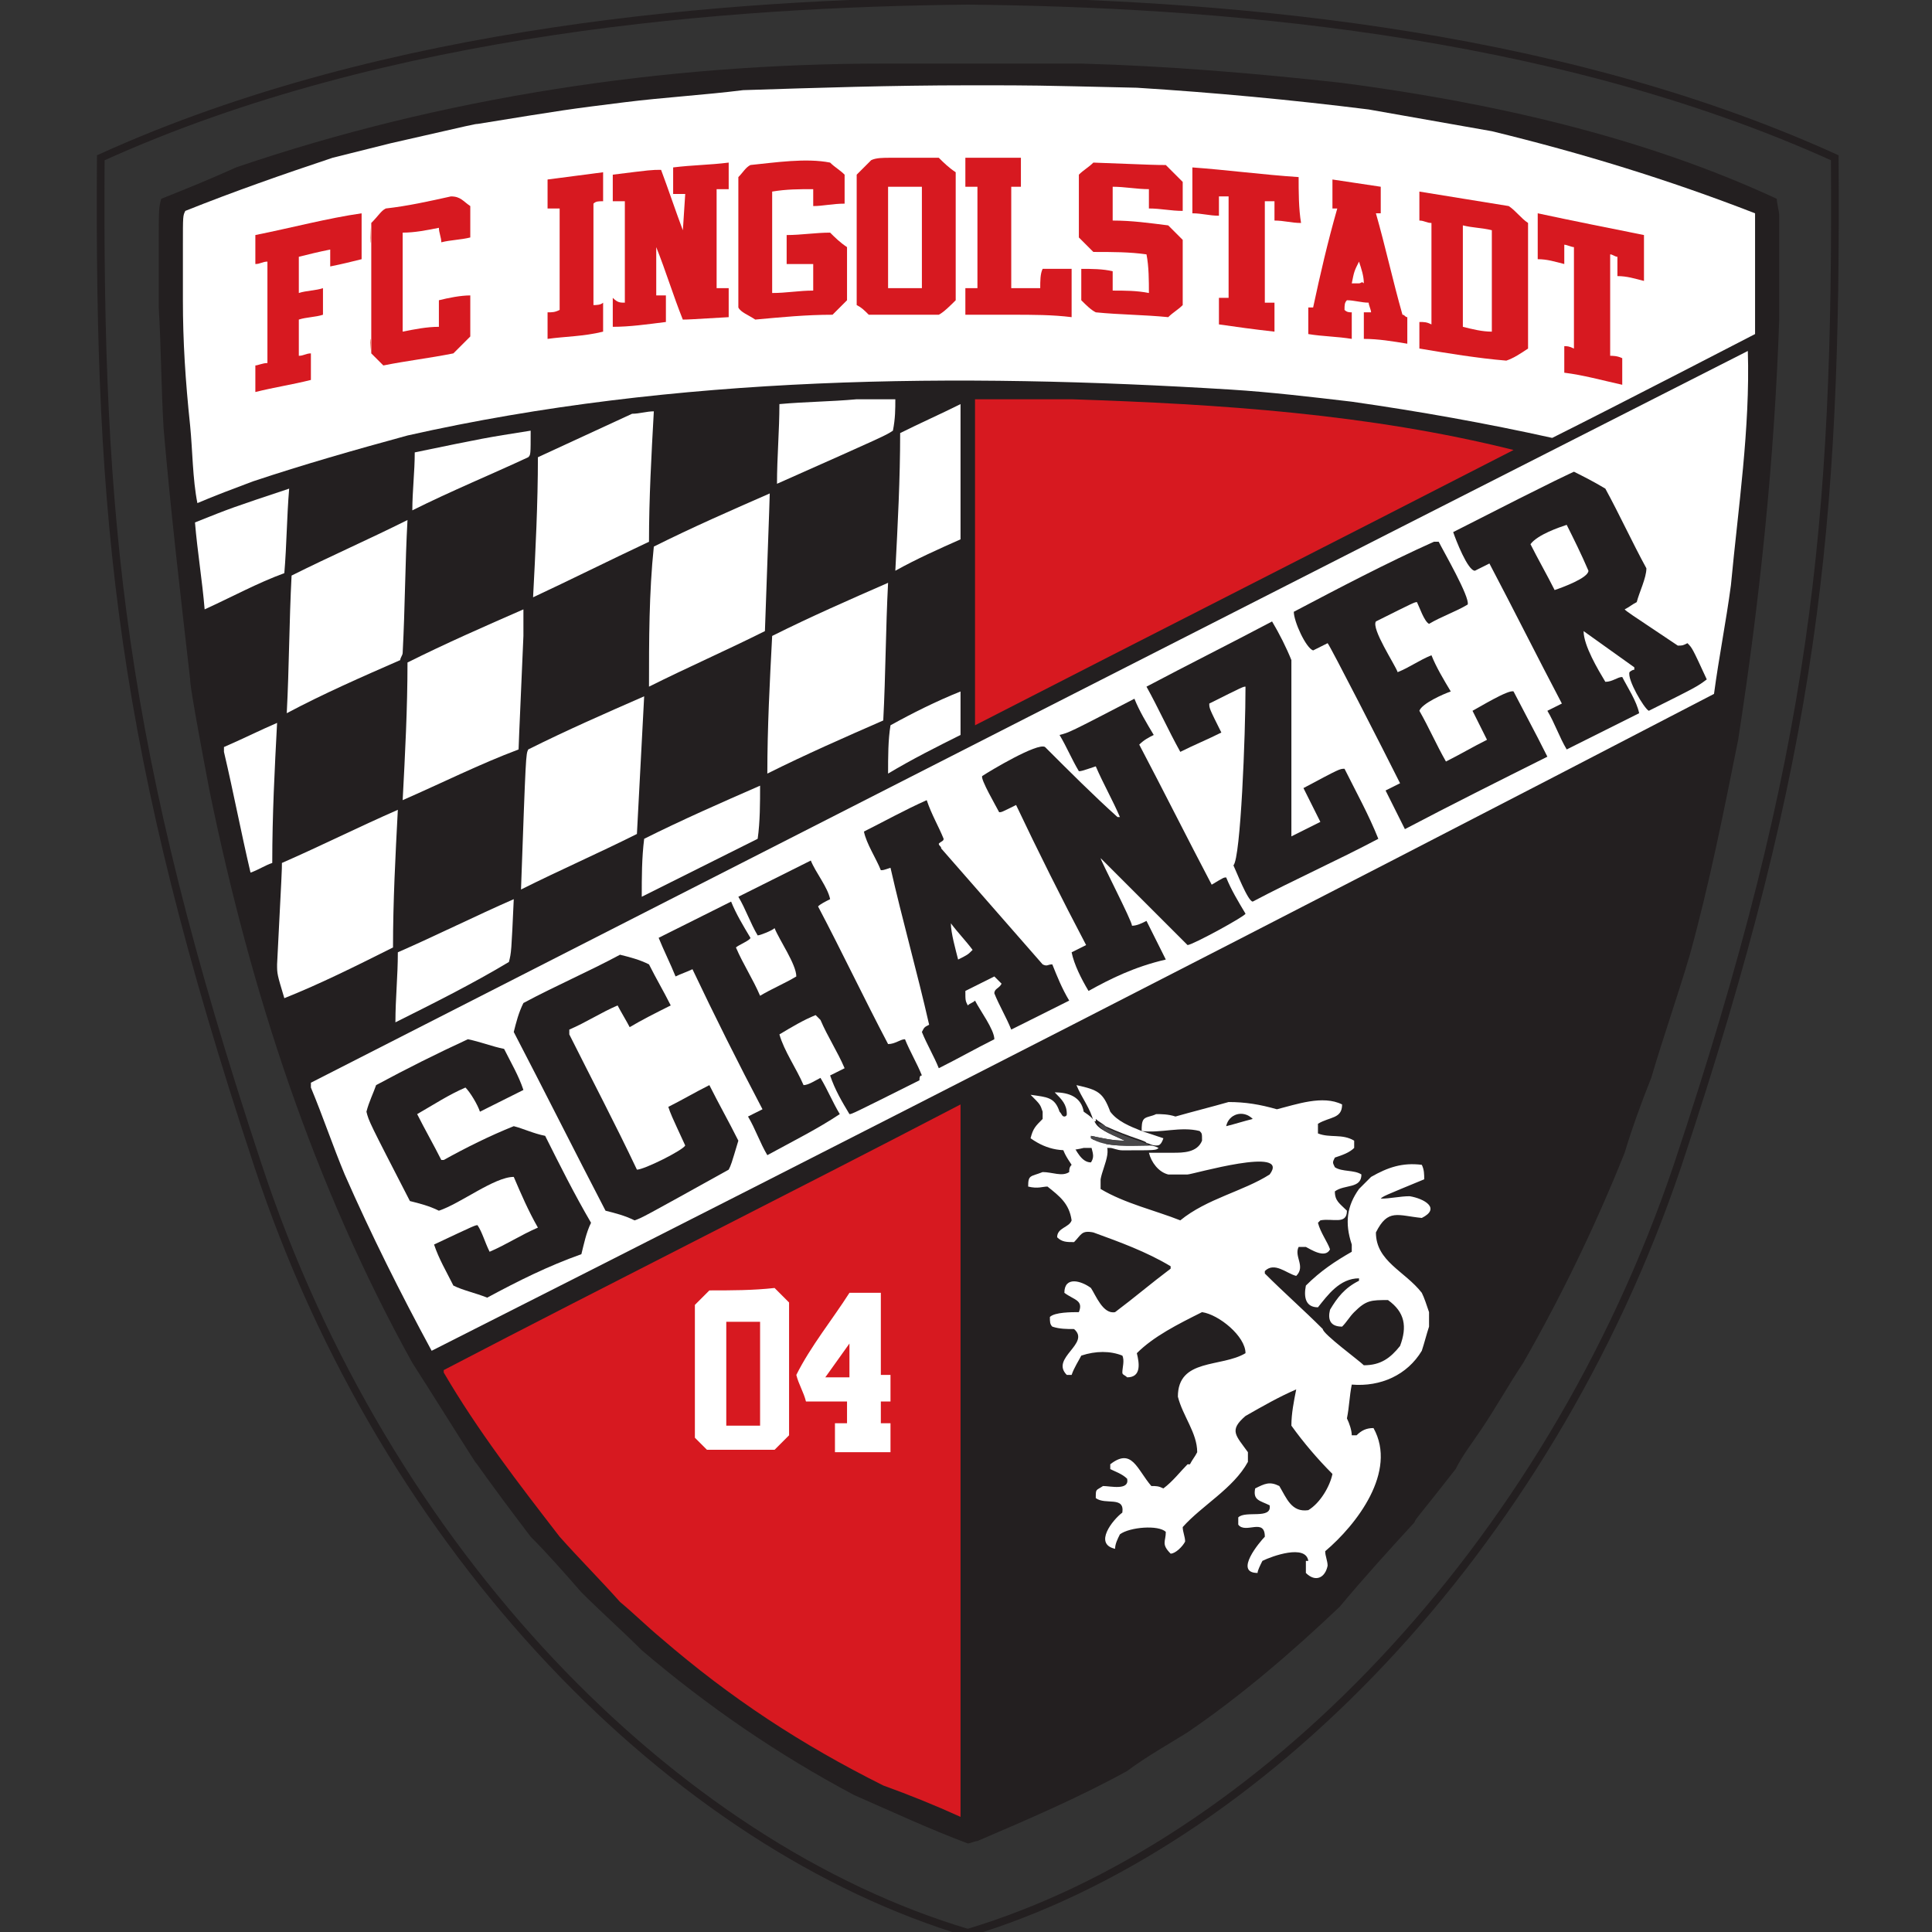 <?xml version="1.0" encoding="utf-8"?>
<!-- Generator: Adobe Illustrator 19.2.1, SVG Export Plug-In . SVG Version: 6.00 Build 0)  -->
<svg version="1.1" id="Capa_1" xmlns="http://www.w3.org/2000/svg" xmlns:xlink="http://www.w3.org/1999/xlink" x="0px" y="0px"
	 viewBox="0 0 100 100" style="enable-background:new 0 0 100 100;" xml:space="preserve">
<rect x="0" y="0" width="100" height="100" fill="#333333" stroke="none"/>
<style type="text/css">
	.st0{fill:url(#path34_4_);}
	.st1{fill:url(#path890_1_);}
	.st2{fill:#FFE500;stroke:#000000;stroke-width:2.098;stroke-miterlimit:3.863;}
	.st3{fill:#DA020E;}
	.st4{fill:#FFE500;}
	.st5{clip-path:url(#SVGID_2_);}
	.st6{fill:none;stroke:#B54005;stroke-width:10;stroke-miterlimit:3.863;}
	.st7{fill:url(#path7506_1_);}
	.st8{fill:url(#path8794_1_);}
	.st9{fill:url(#path15846_1_);}
	.st10{fill:url(#path16274_1_);}
	.st11{fill:url(#path39821_1_);}
	.st12{fill:url(#path39847_1_);}
	.st13{fill:url(#path39878_1_);}
	.st14{fill:url(#path39888_1_);}
	.st15{fill:url(#path41035_1_);}
	.st16{fill:url(#path9646-8_1_);}
	.st17{fill:url(#path41092_1_);}
	.st18{fill:url(#path41094_1_);}
	.st19{fill:none;stroke:#000000;stroke-width:2.098;stroke-miterlimit:3.863;}
	.st20{fill:url(#path41152_1_);}
	.st21{fill:url(#path39854_1_);}
	.st22{fill:url(#path39874_1_);}
	.st23{fill:#9C824A;stroke:#9C824A;stroke-width:0.793;stroke-miterlimit:282;}
	.st24{fill:#023474;stroke:#023474;stroke-width:0.793;stroke-miterlimit:282;}
	.st25{fill:#FFFFFF;stroke:#FFFFFF;stroke-width:0.793;stroke-miterlimit:282;}
	.st26{fill:#EF0107;stroke:#EF0107;stroke-width:0.793;stroke-miterlimit:282;}
	.st27{fill:#DB0007;stroke:#DB0007;stroke-width:0.793;stroke-miterlimit:282;}
	.st28{fill:#FFFFFF;}
	.st29{fill:#9C824A;}
	.st30{fill:#EF0107;stroke:#EF0107;stroke-width:0.311;stroke-miterlimit:282;}
	.st31{fill:#DB0007;stroke:#DB0007;stroke-width:0.311;stroke-miterlimit:282;}
	.st32{fill:#DB0007;}
	.st33{fill:#FFFFFF;stroke:#FFFFFF;stroke-width:0.311;stroke-miterlimit:282;}
	.st34{fill:#FFFFFF;stroke:#FFFFFF;stroke-width:0.554;stroke-miterlimit:3.864;}
	.st35{fill:#231F20;}
	.st36{fill:#00B6F1;stroke:#00B6F1;stroke-width:1.700000e-02;stroke-miterlimit:3.864;}
	.st37{fill:#EF3E2E;}
	.st38{fill:#BBBDBF;}
	.st39{fill:#F0B83D;}
	.st40{fill:#00B6F1;stroke:#FFFFFF;stroke-width:1.700000e-02;stroke-miterlimit:3.864;}
	.st41{fill:#001C58;}
	.st42{fill:#94BEE5;}
	.st43{fill:none;stroke:#7A003C;stroke-width:2.244;stroke-miterlimit:6;}
	.st44{fill:#7A003C;}
	.st45{fill:#FFE600;}
	.st46{fill:#DBA111;}
	.st47{fill:#034694;}
	.st48{fill:#D1D3D4;}
	.st49{fill:#ED1C24;}
	.st50{fill:#6A7AB5;}
	.st51{fill:none;}
	.st52{fill:#274488;}
	.st53{fill:#004798;stroke:#004798;stroke-width:9.375000e-02;}
	.st54{fill:#FFFFFF;stroke:#FFFFFF;stroke-width:9.375000e-02;}
	.st55{fill:#FABC00;stroke:#FABC00;stroke-width:9.375000e-02;}
	.st56{fill:none;stroke:#FFFFFF;stroke-width:7.865;stroke-miterlimit:3.864;}
	.st57{fill:none;stroke:#FFFFFF;stroke-width:7.865;stroke-miterlimit:12;}
	.st58{fill:none;stroke:#FFFFFF;stroke-width:7.865;stroke-miterlimit:22;}
	.st59{fill:none;stroke:#FFFFFF;stroke-width:7.865;stroke-miterlimit:6;}
	.st60{fill:#00A398;}
	.st61{fill:#D00027;}
	.st62{fill:none;stroke:#FFFFFF;stroke-width:17.391;stroke-miterlimit:3.864;}
	.st63{fill:none;stroke:#FFFFFF;stroke-width:13.111;stroke-miterlimit:3.864;}
	.st64{fill:#FEF667;}
	.st65{fill:#D00027;stroke:#D00027;}
	.st66{fill:#5299C6;}
	.st67{fill:#60223B;}
	.st68{fill:#F7C240;}
	.st69{fill:#292D6B;}
	.st70{fill:#1B458F;}
	.st71{fill:#C4122E;}
	.st72{fill:#27409B;}
	.st73{clip-path:url(#SVGID_4_);}
	.st74{fill:#F4F4F4;}
	.st75{fill:#D3D2D2;}
	.st76{fill:#A7A5A6;}
	.st77{fill:#091453;}
	.st78{fill:none;stroke:#FFFFFF;stroke-width:6.63;}
	.st79{clip-path:url(#SVGID_6_);}
	.st80{fill:#724314;}
	.st81{fill:#240B08;}
	.st82{fill:#018B4B;}
	.st83{fill:#A6181D;}
	.st84{fill:#592D09;}
	.st85{fill:#FFCE65;}
	.st86{fill:#5CBFEB;}
	.st87{fill:none;stroke:#000000;stroke-width:10;}
	.st88{fill:none;stroke:#000000;}
	.st89{fill:#B2B2B2;}
	.st90{fill:none;stroke:#000000;stroke-width:0.3;}
	.st91{fill:#00A650;stroke:#000000;stroke-width:2;}
	.st92{fill:#241F20;stroke:#241F20;stroke-width:9.375000e-02;}
	.st93{fill:#FFF200;stroke:#FFF200;stroke-width:9.375000e-02;}
	.st94{fill:#A68A26;}
	.st95{fill:none;stroke:#A68A26;stroke-width:4.792100e-02;stroke-miterlimit:3.864;}
	.st96{fill:#211E1E;}
	.st97{fill:none;stroke:#211E1E;stroke-width:4.792100e-02;stroke-miterlimit:3.864;}
	.st98{fill:#EB172B;}
	.st99{fill:none;stroke:#EB172B;stroke-width:4.792100e-02;stroke-miterlimit:3.864;}
	.st100{fill:#A68A26;stroke:#A68A26;stroke-width:4.792100e-02;stroke-miterlimit:3.864;}
	.st101{fill:#D1BF7F;}
	.st102{fill:none;stroke:#D1BF7F;stroke-width:4.792100e-02;stroke-miterlimit:3.864;}
	.st103{fill:none;stroke:#FFFFFF;stroke-width:4.792100e-02;stroke-miterlimit:3.864;}
	.st104{fill:#EB172B;stroke:#EB172B;stroke-width:4.792100e-02;stroke-miterlimit:3.864;}
	.st105{fill:#ED2127;}
	.st106{fill:#FBEE23;}
	.st107{stroke:#000000;}
	.st108{fill:#CF1F44;}
	.st109{fill:#1B449C;}
	.st110{fill:#E03A3E;}
	.st111{fill:#E03A3E;stroke:#E03A3E;stroke-width:0.656;}
	.st112{fill:none;stroke:#1B449C;stroke-width:0.749;}
	.st113{fill:none;stroke:#1B449C;stroke-width:0.757;}
	.st114{fill:#1B449C;stroke:#1B449C;stroke-width:0.627;}
	.st115{fill:#1B449C;stroke:#1B449C;stroke-width:0.675;}
	.st116{fill:#2E6ABD;stroke:#2E6ABD;stroke-width:0.617;}
	.st117{fill:#FFFFFF;stroke:#FFFFFF;stroke-width:0.618;}
	.st118{fill:#ED1248;}
	.st119{fill:#2E6ABD;}
	.st120{fill:#FDE100;}
	.st121{fill:#CC0000;}
	.st122{fill:#211E1F;}
	.st123{fill:#ED1A3B;}
	.st124{fill:#00AEEF;}
	.st125{fill:#FFC40D;}
	.st126{fill:#22B24C;}
	.st127{fill:#FFC20E;}
	.st128{fill:#0A3F86;}
	.st129{fill:#005CA9;}
	.st130{fill:#FFE000;}
	.st131{fill:#E2001A;}
	.st132{opacity:0;}
	.st133{opacity:0;fill:#FFFFFF;}
	.st134{fill:#FFFFFF;stroke:#000000;}
	.st135{fill:#0060A9;}
	.st136{fill:#E32219;}
	.st137{fill:#FFED00;}
	.st138{fill:#1D9053;}
	.st139{fill:#52A600;}
	.st140{fill:#EE2523;}
	.st141{fill:#F7D117;}
	.st142{fill:#171796;}
	.st143{fill:#009959;}
	.st144{fill:#D42E12;}
	.st145{fill:#703824;}
	.st146{fill:#E5254E;}
	.st147{fill:#8AC3EE;}
	.st148{fill:#B19221;}
	.st149{fill:#F5C03E;}
	.st150{fill:#FF1119;}
	.st151{fill:#1E6BC0;}
	.st152{fill:#B4742A;}
	.st153{fill:#371B02;}
	.st154{fill:url(#SVGID_7_);}
	.st155{fill:url(#SVGID_8_);}
	.st156{fill:url(#SVGID_9_);}
	.st157{fill:url(#SVGID_10_);}
	.st158{fill:url(#SVGID_11_);}
	.st159{fill:url(#SVGID_12_);}
	.st160{fill:url(#SVGID_13_);}
	.st161{fill:url(#SVGID_14_);}
	.st162{fill:url(#SVGID_15_);}
	.st163{fill:url(#SVGID_16_);}
	.st164{fill:#EB2626;}
	.st165{fill:#E9C32C;}
	.st166{fill:#D9D9D9;}
	.st167{fill:#009C5E;}
	.st168{fill:#1C75BC;}
	.st169{fill:#611D5C;}
	.st170{fill:#E2B900;}
	.st171{fill:#004B95;}
	.st172{fill:#A4234B;}
	.st173{fill:#DB2F36;}
	.st174{fill:#FFDF00;}
	.st175{fill:#A38D44;}
	.st176{fill:#57175E;}
	.st177{fill:#AFDCFD;}
	.st178{fill:#0090C6;}
	.st179{fill:#DB5232;}
	.st180{fill:#23C1E0;}
	.st181{fill:#F1A92A;}
	.st182{fill:#167FB6;}
	.st183{fill:#FED75D;}
	.st184{fill:#378CBF;}
	.st185{fill:#3E9692;}
	.st186{fill:#E67F29;}
	.st187{fill:#D8B43C;}
	.st188{fill:#EF3B33;}
	.st189{fill:#24923D;}
	.st190{opacity:6.000001e-02;fill:#101010;enable-background:new    ;}
	.st191{fill:#00529F;}
	.st192{fill:#EE324E;}
	.st193{fill:#FEBE10;}
	.st194{fill:#143C8B;}
	.st195{fill:#FFE24A;}
	.st196{fill:#EC1D24;}
	.st197{fill:#E6A514;}
	.st198{fill:#FFDF1C;}
	.st199{fill:#EE3524;}
	.st200{fill:#B23428;}
	.st201{fill:#D18816;}
	.st202{fill:#0097D7;}
	.st203{fill:#ED1C23;}
	.st204{fill:#E30613;}
	.st205{fill:#FFE400;}
	.st206{fill:#C51A1B;}
	.st207{clip-path:url(#SVGID_19_);}
	.st208{clip-path:url(#SVGID_20_);fill:none;stroke:#000000;stroke-width:0.813;stroke-miterlimit:3.864;}
	.st209{fill:#0093D5;}
	.st210{fill:#004B9D;}
	.st211{fill:#FCC24F;}
	.st212{fill:#009545;}
	.st213{fill:#0072BB;}
	.st214{fill:#C4974E;}
	.st215{fill:url(#path1292_1_);}
	.st216{fill:#004996;}
	.st217{fill:#FFE667;}
	.st218{fill:none;stroke:#005187;stroke-width:0.153;stroke-miterlimit:3.864;}
	.st219{fill:#005187;}
	.st220{clip-path:url(#SVGID_22_);}
	.st221{clip-path:url(#SVGID_24_);fill:none;stroke:#000000;stroke-width:0.296;stroke-miterlimit:3.864;}
	.st222{clip-path:url(#SVGID_26_);fill:#FFE667;}
	.st223{clip-path:url(#SVGID_28_);fill:none;stroke:#000000;stroke-width:8.300000e-02;stroke-miterlimit:3.864;}
	.st224{fill:none;stroke:#000000;stroke-width:0.153;stroke-miterlimit:3.864;}
	.st225{clip-path:url(#SVGID_30_);fill:#E70005;}
	.st226{clip-path:url(#SVGID_32_);fill:none;stroke:#E70005;stroke-width:0.296;stroke-miterlimit:3.864;}
	.st227{clip-path:url(#SVGID_34_);fill:#E70005;}
	.st228{clip-path:url(#SVGID_36_);fill:none;stroke:#E70005;stroke-width:0.296;stroke-miterlimit:3.864;}
	.st229{clip-path:url(#SVGID_38_);fill:#E70005;}
	.st230{clip-path:url(#SVGID_40_);fill:none;stroke:#E70005;stroke-width:0.296;stroke-miterlimit:3.864;}
	.st231{clip-path:url(#SVGID_42_);fill:#E70005;}
	.st232{clip-path:url(#SVGID_44_);fill:none;stroke:#E70005;stroke-width:0.296;stroke-miterlimit:3.864;}
	.st233{fill:#E70005;}
	.st234{fill:none;stroke:#000000;stroke-width:0.141;stroke-miterlimit:3.864;}
	.st235{fill:#00276D;}
	.st236{fill:#C49308;}
	.st237{fill:#179D33;}
	.st238{fill:#999999;}
	.st239{fill:#FF0000;}
	.st240{fill:#E31837;}
	.st241{fill:#06357A;}
	.st242{fill:#B4053F;}
	.st243{fill:#DCA43E;}
	.st244{fill:#005CA5;}
	.st245{fill:#FAC400;}
	.st246{fill:#004083;}
	.st247{fill:#A95932;}
	.st248{fill:none;stroke:#000000;stroke-width:1.222;}
	.st249{fill:#E62627;}
	.st250{fill:#00458C;}
	.st251{fill:#E11B22;}
	.st252{fill:#00AB4E;}
	.st253{fill:#F47920;}
	.st254{fill:#C7C8CA;}
	.st255{fill:#E11515;}
	.st256{fill:#A4965F;}
	.st257{fill:#E51636;}
	.st258{fill:#EACC00;}
	.st259{fill:#4F846B;}
	.st260{fill:#E22227;}
	.st261{fill:#FAE700;}
	.st262{fill:url(#SVGID_45_);}
	.st263{fill:#666666;}
	.st264{fill:#FFF200;}
	.st265{fill:#00275D;}
	.st266{fill:#EF3E33;}
	.st267{fill:none;stroke:#00275D;stroke-width:2.632;}
	.st268{fill:#3F7652;}
	.st269{fill:#F1D261;}
	.st270{fill:#004D8F;}
	.st271{fill:#E7B137;stroke:#E7B137;stroke-miterlimit:10;}
	.st272{fill:#E7B137;}
	.st273{fill:#162577;}
	.st274{fill:#12692C;}
	.st275{fill:#D8141D;}
	.st276{fill:#AB830D;}
	.st277{fill:#0086CB;}
	.st278{fill:#001F42;}
	.st279{fill:#9A8F4A;}
	.st280{fill:#00559D;}
	.st281{fill:#FDDE00;}
	.st282{fill:#00924C;}
	.st283{fill:#233984;}
	.st284{fill:#FFD42E;}
	.st285{fill:#BA3733;}
	.st286{fill:#46714D;}
	.st287{fill:#221F1F;}
	.st288{fill:#00559E;}
	.st289{fill:#005C46;}
	.st290{fill:#FBC860;}
	.st291{fill:#D57C48;}
	.st292{fill:#040403;}
	.st293{fill:#4AB969;}
	.st294{fill:#8ED8F8;}
	.st295{fill:#FEC34E;}
	.st296{fill:#FFC95B;}
	.st297{fill:#00644C;}
	.st298{fill:#70B865;}
	.st299{fill:#CA6F44;}
	.st300{fill:#A8B8BE;}
	.st301{fill:#1C2C80;}
	.st302{fill:#E10321;}
	.st303{fill:none;stroke:#231F20;stroke-width:0.318;stroke-miterlimit:3.864;}
	.st304{fill:#D71920;}
	.st305{fill:#484749;}
	.st306{fill:#D9DBDC;}
	.st307{fill:#DF725A;}
	.st308{fill:#F2CABA;}
	.st309{fill:#E89C84;}
	.st310{fill:#264F99;}
	.st311{clip-path:url(#SVGID_47_);}
	.st312{fill:#161413;}
	.st313{fill:#ED1B26;}
	.st314{fill:#E60D2E;}
	.st315{fill:#FCD600;}
	.st316{fill:#004D91;}
	.st317{fill:#EAB412;}
	.st318{fill:#FDD31D;}
	.st319{fill:#EFB800;}
</style>
<g id="g11" transform="matrix(0,1.25,1.25,0,-466.658,-37.334)">
	<path id="path755_1_" class="st303" d="M109.9,413.4c-3.6-12.1-15.7-24.1-31.8-29.4c-17.2-5.7-26.6-6.6-41.7-6.5
		c-5.4,11.9-6.4,26.1-6.5,35.9c0.1,9.9,1.1,24,6.5,35.9c15.2,0.1,24.6-0.8,41.7-6.5C94.1,437.4,106.3,425.4,109.9,413.4z"/>
	<path id="path759" class="st35" d="M42.6,379.9c-0.2,0-0.4,0-0.5,0c-0.7,0-1.4,0-2,0c-1.6,0-1.6,0-2,0.1c-0.4,1-0.8,2-1.3,3.1
		c-2.9,8.5-4.3,17.7-4.3,26.8c0,0.2,0,0.4,0,0.6c0,0.2,0,0.4,0,0.7c0,0.5,0,1,0,1.5c0,0.2,0,0.5,0,0.7c0,0.2,0,0.5,0,0.7
		c0,0.7,0,1.3,0,2c0,0.2,0,0.4,0,0.6c0,0.3,0,0.5,0,0.8c0,0.2,0,0.4,0,0.6c0.1,3.6,0.4,7.2,0.8,10.8c0.8,6.1,2.2,12.4,4.8,18
		c0.2,0,0.5,0.1,0.7,0.1c0.2,0,0.4,0,0.6,0c0.1,0,0.2,0,0.3,0c0.6,0,1.3,0,2,0c0.2,0,0.3,0,0.5,0c0.1,0,0.2,0,0.3,0
		c0.2,0,0.4,0,0.6,0c5.8-0.2,11.6-0.8,17.4-1.7c3-0.6,6-1.2,8.9-2c1.7-0.5,3.4-1.1,5.1-1.6c1-0.4,2.1-0.8,3.1-1.1
		c3-1.2,5.9-2.6,8.7-4.2c0.9-0.6,1.8-1.1,2.7-1.7c0.6-0.4,1.1-0.8,1.7-1.1c1.8-1.4,2.1-1.7,2.2-1.7c1.2-1.1,2.3-2.1,3.5-3.1
		c1.9-2,3.7-4.1,5.2-6.3c0.5-0.8,1-1.7,1.6-2.5c1.1-2,2-4.1,2.9-6.2c0-0.1,0.1-0.3,0.1-0.4c-0.6-1.6-1.3-3.1-2-4.7
		c-1.7-3.2-3.7-6.1-6-8.8c-0.8-0.8-1.6-1.7-2.4-2.5c-0.8-0.7-1.6-1.4-2.3-2.1c-2.5-1.9-3-2.2-3.1-2.3c-1.4-0.9-2.7-1.7-4.1-2.6
		c-7.4-4.1-15.4-6.7-23.7-8.4c-4.2-0.8-4.5-0.8-4.6-0.8c-3.5-0.4-6.9-0.8-10.4-1.1C45.9,380,44.3,380,42.6,379.9"/>
	<path id="path763" class="st304" d="M75.6,413.1c9.8,0,19.6,0,29.5,0c-0.5-1.1-0.9-2.1-1.3-3.2c-1.7-3.4-3.6-6.3-6.1-9.2
		c-0.5-0.6-1-1.1-1.5-1.7c-0.9-0.8-1.8-1.7-2.7-2.5c-2.2-1.7-4.4-3.4-6.8-4.8c0,0-0.1,0-0.1,0C82.9,398.8,79.3,406,75.6,413.1"/>
	<path id="path767_1_" class="st28" d="M78.5,422.5c0-0.3,0-0.5,0-0.8c-0.1-0.4-0.5-0.7-0.9-0.8c0,0.1,0,0.2,0,0.4
		c0,0.2,0,0.4,0,0.6c0,0.4,0,1-0.5,1.2c-0.3,0-0.3,0-0.4-0.1c-0.2-0.8,0.1-1.6,0-2.4c-0.2,0-0.4,0-0.5,0.1c-0.1,0.1-0.1,0.3-0.2,0.5
		c0,0.2,0,0.5,0.1,0.8c-0.2,0.7-0.4,1.5-0.6,2.2c0,0.7,0.1,1.3,0.3,2c-0.2,0.8-0.6,1.9-0.2,2.7c0.6,0,0.5-0.5,0.8-1
		c0.1,0,0.2,0,0.4,0c0.2,0.5,0,1,0.3,1.5c0.1,0,0.2,0,0.3,0c0.2-0.2,0.3-0.5,0.4-0.8c0.2-0.1,0.2-0.1,0.4,0c0.2,0.3,0.1,0.8,0.3,1.1
		c0.6,0,0.4-0.7,0.7-1.1c0.4,0,0.5,0.2,0.8,0.5c0.6,0,0.3-0.6,0.4-1.1c0,0,0.1-0.1,0.1-0.1c0.4,0.1,0.8,0.4,1.1,0.5
		c0.4-0.2,0-0.8-0.1-1c0-0.1,0-0.2,0-0.3c0.4-0.2,0.8,0.3,1.2-0.1c-0.1-0.4-0.6-0.9-0.2-1.3c0,0,0.1,0,0.1,0
		c0.8,0.8,1.5,1.6,2.3,2.4c0.2,0,1.3,1.5,1.5,1.7c0,0.7-0.3,1.1-0.8,1.5c-0.8,0.3-1.4,0.2-1.9-0.5c0-0.7,0-0.9,0.5-1.4
		c0.2-0.2,0.4-0.3,0.6-0.5c0-0.5-0.3-0.6-0.7-0.5c-0.5,0.3-0.9,0.6-1.2,1.2c0,0-0.1,0-0.1,0c0-0.8,0.7-1.3,1.2-1.7
		c0-0.5-0.4-0.6-0.9-0.5c-0.6,0.6-1,1.2-1.4,1.9c-0.1,0-0.2,0-0.3,0c-0.9-0.3-1.6-0.2-2.3,0.3c-0.2,0.2-0.3,0.3-0.5,0.5
		c-0.4,0.7-0.6,1.3-0.5,2.1c0.2,0.1,0.4,0.1,0.6,0.1c0.7-1.7,0.7-1.7,0.8-1.8c0,0.4-0.1,0.8-0.1,1.2c0.1,0.6,0.5,1.3,0.9,0.5
		c-0.1-1-0.4-1.4,0.6-1.9c1.2,0,1.6,1.2,2.5,1.9c0.2,0.1,0.5,0.2,0.8,0.3c0.2,0,0.4,0,0.6,0c0.3-0.1,0.7-0.2,1-0.3
		c1-0.6,1.5-1.7,1.4-2.9c0.5-0.1,0.9-0.1,1.4-0.2c0.2,0.1,0.5,0.2,0.7,0.2c0,0.1,0,0.1,0,0.2c-0.2,0.2-0.3,0.4-0.3,0.7
		c1.8,1,4-0.7,5.1-2c0.2,0,0.4,0.1,0.6,0.1c0.5-0.1,0.7-0.5,0.3-0.9c-0.2,0-0.3,0-0.5,0c0,0,0,0.1,0,0.1c-0.7-0.1-0.2-1.5,0-1.9
		c0.2-0.1,0.4-0.2,0.5-0.2c0-1-1.3,0.1-1.5,0.3c-0.8,0-0.1-0.8-0.5-1.1c-0.1,0-0.2,0-0.3,0c-0.3,0.3,0.1,1.4-0.5,1.3
		c-0.2-0.4-0.2-0.7-0.7-0.6c-0.2,0.4-0.3,0.6-0.1,1c0.5,0.3,1.1,0.5,1,1.2c-0.3,0.5-1,0.9-1.5,1c-0.6-0.6-1.3-1.2-2-1.7
		c-0.5,0-1,0.1-1.5,0.2c0.3-0.7,0.7-1.4,1.1-2.1c0.6-0.7,0.8-0.4,1.5,0.1c0.1,0,0.3,0,0.4,0c1.1-0.6,1.8-1.9,2.7-2.7
		c0.2,0,0.4,0.1,0.6,0.1c0.2-0.1,0.5-0.4,0.5-0.6c-0.4-0.4-0.5-0.2-0.9-0.2c-0.3-0.3-0.2-1.5,0.1-1.9c0.2-0.1,0.4-0.2,0.6-0.2
		c-0.2-0.9-1.2-0.1-1.5,0.3c-0.7,0.1-0.3-0.7-0.6-1.1c-0.4,0-0.3,0-0.5,0.3c0,0.3,0.2,1.1-0.3,1c-0.2-0.2-0.3-0.5-0.4-0.7
		c-0.1,0-0.1,0-0.2,0c-0.7,0.9,0.2,1.1,0.9,1.7c0,0.2,0,0.3,0.1,0.5c-0.3,0.4-0.7,0.7-1,1c0,0,0,0,0,0.1c-0.2,0.1-0.3,0.2-0.5,0.3
		c-0.8,0-1.5-0.6-2.3-0.8c-1.6,0-1.2,1.8-1.8,2.8c-0.7,0-1.6-1.1-1.7-1.8c0.5-1,1-2,1.7-2.7c0.4,0.1,1,0.2,1-0.4
		c-0.1-0.1-0.1-0.2-0.2-0.2c-0.2,0-0.5,0.1-0.7,0c-0.2-0.5-0.2-1.1,0-1.7c0.2-0.1,0.5-0.3,0.8-0.4c0-0.1,0-0.1,0-0.2
		c-0.7-0.7-1.3,1-1.9,0.3c0-0.3,0-0.6-0.1-0.9c-0.1-0.1-0.2-0.1-0.4-0.1c-0.2,0.2-0.2,0.9-0.2,1.2c-0.5,0.2-0.5-0.2-0.8-0.6
		c-0.7,0-0.5,0.7-0.2,1.1c0.3,0.2,1.1,0.5,1,1c-0.6,0.8-1.2,1.5-1.8,2.3c0,0-0.1,0-0.1,0c-0.6-1-1-2.1-1.4-3.2
		c-0.1-0.5,0.1-0.5,0.4-0.8c0-0.3,0-0.5-0.2-0.7c-0.4,0-0.4,0.5-0.7,0.6c-0.7-0.1-1-0.5-1.4-1c0-0.2,0.1-0.4,0-0.8
		c-0.5,0-0.4,0.1-0.6,0.6c0,0.4,0.2,0.8,0,1.1c-0.1,0-0.2,0-0.3,0.1c-0.3-0.2-0.6-0.4-0.9-0.4c0,0.1,0,0.3,0,0.4
		c0.3,0.2,0.8,0.4,0.8,0.8c-0.3,0.2-0.5,0-0.8,0c-0.1,0.1-0.2,0.2-0.2,0.2c0.2,0.9,1.1,0.3,1.7,0.2c0.1,0,0.2,0,0.4,0
		c0.6,1,0.9,2.3,1.3,3.3c-0.9,1.1-1.2,2.6-1.9,3.7C77.3,426.8,78.5,422.7,78.5,422.5"/>
	<path id="path771_1_" class="st28" d="M83.3,402.7c0.2-0.2,0.4-0.4,0.6-0.6c1.8,0,3.7,0,5.5,0c0.2,0.2,0.3,0.3,0.5,0.5
		c0,0.9,0,1.9,0,2.8c-0.2,0.2-0.4,0.4-0.6,0.6c-1.8,0-3.6,0-5.5,0c-0.2-0.2-0.4-0.4-0.6-0.6C83.3,404.5,83.3,403.6,83.3,402.7z
		 M84.6,403.4c0,0.5,0,0.9,0,1.4c1.4,0,2.8,0,4.3,0c0-0.5,0-0.9,0-1.4C87.4,403.4,86,403.4,84.6,403.4z"/>
	<path id="path779_1_" class="st28" d="M85.8,391.2c-2.4-1.3-4.8-2.5-7.3-3.6c-1.2-0.5-2.4-0.9-3.6-1.4c-0.1,0-0.1,0-0.2,0
		c-10.1,19.8-20.2,39.6-30.3,59.5c3.2,0.1,6.5-0.4,9.7-0.7c1.5-0.2,3-0.5,4.5-0.7C67.8,426.6,76.8,409,85.8,391.2"/>
	<path id="path787_1_" class="st35" d="M83.6,393.5c-0.2-0.5-0.3-1-0.5-1.4c-0.6-0.3-1.1-0.6-1.7-0.8c-0.8,1.7-0.8,1.7-0.8,1.8
		c0.3,0.2,0.7,0.3,1.1,0.5c-0.3,0.7-0.7,1.3-1,2c-0.7-0.4-1.4-0.7-2.1-1c0-0.8,1.1-2.2,1.4-3.1c-0.2-0.4-0.3-0.8-0.4-1.2
		c-3.3-1.7-3.3-1.7-3.7-1.8c-0.4,0.1-0.8,0.3-1.1,0.4c-0.7,1.3-1.3,2.5-1.9,3.8c0.1,0.5,0.3,1,0.4,1.5c0.6,0.3,1.1,0.6,1.7,0.8
		c0.3-0.6,0.6-1.2,0.9-1.8c-0.3-0.1-0.8-0.4-1-0.6c0.3-0.7,0.7-1.3,1.1-2c0.6,0.3,1.3,0.7,1.9,1c0,0,0,0.1,0,0.1
		c-0.5,0.9-1,1.9-1.4,2.9c0.1,0.4,0.3,0.8,0.4,1.3c1.2,0.6,2.4,1.2,3.6,1.9c0.4-0.2,0.9-0.3,1.3-0.4C82.3,396,82.9,394.8,83.6,393.5
		"/>
	<path id="path791" class="st35" d="M80.4,399.6c-0.2-0.4-0.3-0.8-0.4-1.2c-2.5-1.3-4.9-2.5-7.4-3.8c-0.4,0.1-0.8,0.2-1.2,0.4
		c-0.7,1.3-1.3,2.7-2,4c0.1,0.4,0.2,0.8,0.4,1.2c0.6,0.3,1.1,0.6,1.7,0.9c0.3-0.6,0.6-1.2,0.9-1.7c-0.2-0.1-0.7-0.4-0.9-0.5
		c0.3-0.7,0.7-1.3,1-2c0.1,0,0.1,0,0.2,0c1.8,0.9,3.7,1.9,5.6,2.8c0,0.3-0.8,1.9-1,2c-1.3-0.6-1.3-0.6-1.6-0.7
		c-0.3,0.6-0.6,1.1-0.9,1.7c0.8,0.4,1.5,0.8,2.3,1.2c1-0.3,1-0.3,1.2-0.4C80.3,399.9,80.3,399.9,80.4,399.6"/>
	<path id="path795_1_" class="st35" d="M77.7,405.1c-0.5-0.3-1.1-0.5-1.6-0.8c-0.1,0.2-0.2,0.4-0.3,0.6c-1.9-1-3.9-2-5.8-2.9
		c0.1-0.2,0.2-0.5,0.3-0.7c-0.5-0.2-1.1-0.5-1.6-0.7c-0.5,1-1,2-1.5,3c0.5,0.2,1,0.5,1.5,0.8c0.1,0,0.3-0.5,0.4-0.6
		c0.7,0.3,1.3,0.7,2,1c-0.3,0.5-0.5,1-0.8,1.5c-0.5,0-1.5-0.7-2-0.9c0.1-0.1,0.3-0.6,0.3-0.7c-0.5-0.3-1.1-0.5-1.6-0.8
		c-0.5,1-1,2-1.5,3c0.5,0.2,1.1,0.7,1.6,0.8c0.1-0.2,0.2-0.4,0.3-0.5c1.9,1,3.8,1.9,5.7,2.9c0,0.3-0.2,0.5-0.2,0.7
		c0.5,0.2,1,0.5,1.5,0.7c0-0.1,0.1-0.1,0.2-0.1c1.4-2.8,1.4-2.8,1.4-2.9c-0.5-0.3-1-0.6-1.6-0.8c-0.1,0.2-0.2,0.4-0.3,0.6
		c-0.7-0.3-1.3-0.7-2-1c-0.1-0.1-0.1-0.1-0.2-0.2c0.2-0.5,0.5-1,0.8-1.5c0.7,0.2,1.4,0.7,2.1,1c0,0.2-0.2,0.5-0.3,0.7
		c0.5,0.3,1,0.5,1.5,0.8C76.6,407.2,77.1,406.2,77.7,405.1"/>
	<path id="path799_1_" class="st28" d="M76.4,418.7C76.4,418.7,76.4,418.7,76.4,418.7c0.3,0.2,0.5,0.8,0.7,1.2
		c0-0.5-0.1-0.9-0.2-1.4c0,0,0.1,0,0.1,0c0.4,0.6,0.3,1.7,0.3,2.4c0,0.1,0,0.2,0.1,0.4c0.1-0.1,0.1-0.1,0.1-1.5
		c0-0.2-0.1-0.4-0.1-0.5c0-0.4,0-0.8,0-1.1c0.2-0.8,0.1-1.5-0.4-2.2c-0.4,0.1-0.5,0.2-0.8,0.5c-0.1,0-0.2,0-0.3,0
		c-0.3-0.1-0.3-0.1-0.7-0.5c0.1,0.7,0.1,1,0.7,1.2c0.1,0.1,0.2,0.1,0.2,0.2c0,0,0,0.1-0.1,0.1c-0.4,0-0.6-0.2-0.9-0.5
		c0,0.6,0.2,1.1,0.8,1.2C76.1,418.5,76.2,418.6,76.4,418.7"/>
	<path id="path803_1_" class="st28" d="M77.3,421.2c0-0.2-0.1-0.3-0.1-0.4c-0.1,0-0.2-0.6-0.7-1.7c-0.1-0.1-0.2-0.3-0.3-0.4
		c0,0,0,0,0.1,0c0,0,0,0,0-0.1c-0.5-0.1-1-0.5-1.5-0.7c0.2,0.9,0.3,1.1,1.1,1.4c0.4,0.3,0.6,0.8,0.8,1.3c0.1,0.3,0.2,0.6,0.3,0.9
		C77.3,421.4,77.3,421.3,77.3,421.2"/>
	<path id="path807_1_" class="st305" d="M76.4,418.8C76.4,418.8,76.3,418.8,76.4,418.8c0,0.2,0.1,0.3,0.2,0.4
		c0.5,1.1,0.6,1.7,0.7,1.7c0-0.7,0.1-1.8-0.3-2.4c0,0-0.1,0-0.1,0c0.1,0.5,0.2,0.9,0.2,1.4C76.9,419.5,76.7,418.9,76.4,418.8"/>
	<path id="path811_1_" class="st35" d="M76.5,424.1c-0.5,0.1-0.7,0.7-0.3,1.1C76.3,424.8,76.4,424.5,76.5,424.1"/>
	<path id="path815_1_" class="st35" d="M63,411.7c0.4-0.9,0.9-1.8,1.3-2.6c0.5,0.1,1.1,0.5,1.6,0.7c0,0.1,0,0.1-0.1,0.4
		c2.2,0.5,4.3,1.1,6.5,1.6c0.1-0.2,0.1-0.2,0.3-0.3c0.5,0.2,1,0.5,1.5,0.7c-0.4,0.8-0.8,1.5-1.2,2.3c-0.4,0-1.2-0.6-1.6-0.8
		c0.1-0.1,0.1-0.2,0.2-0.3c-0.2-0.1-0.2-0.1-0.6-0.1c-0.2,0.4-0.4,0.8-0.6,1.2c0.1,0.1,0.2,0.2,0.3,0.3c0.2-0.1,0.2-0.3,0.4-0.3
		c0.5,0.2,1,0.5,1.5,0.7c-0.4,0.8-0.8,1.6-1.2,2.4c-0.5-0.3-1-0.5-1.5-0.7c0-0.2,0.1-0.2,0-0.4c-1.6-1.4-3.2-2.8-4.8-4.2
		c-0.1,0-0.1-0.1-0.2-0.1c-0.1,0.1-0.1,0.2-0.2,0.2C64.1,412.2,63.6,411.9,63,411.7z M68.1,412.7c0.4,0.3,0.7,0.6,1.1,0.9
		c0.2-0.2,0.2-0.2,0.4-0.6C69.2,412.9,68.5,412.7,68.1,412.7z"/>
	<path id="path819" class="st28" d="M72.2,389.7c-1,0-1.9,0.1-2.9,0.1c-0.7,1.6-1.5,3.2-2.2,4.8c2.2-0.1,2.2-0.1,2.6-0.2
		C70.6,392.9,71.4,391.3,72.2,389.7"/>
	<path id="path823_1_" class="st28" d="M71.2,385.1c-1-0.3-1-0.3-1.4-0.3c-3.9,0.2-3.9,0.2-4.2,0.2c-0.7,1.6-1.5,3.2-2.2,4.8
		c1.9-0.1,3.8-0.2,5.7-0.2C69.9,388,70.6,386.6,71.2,385.1"/>
	<path id="path827_1_" class="st35" d="M70.9,418.4c-0.5-0.3-1.1-0.6-1.6-0.7c-0.2,0.4-0.2,0.4-0.3,0.6c-1.9-1-3.9-2-5.8-2.9
		c0.3-0.6,0.3-0.6,0.3-0.7c-0.2-0.1-1.4-0.8-1.5-0.7c-0.2,0.3-1.4,2.3-1.2,2.6c1,1,2,2,2.9,3c0,0,0,0,0,0.1c-0.7-0.3-1.4-0.7-2.1-1
		c0.2-0.6,0.2-0.6,0.2-0.7c-0.5-0.3-1-0.5-1.5-0.8c-0.1,0.4-0.1,0.4-1.5,3.1c0.5,0.2,1,0.5,1.5,0.8c0.1-0.2,0.2-0.4,0.4-0.6
		c1.9,1,3.9,2,5.8,3c-0.3,0.5-0.3,0.5-0.3,0.6c0.5,0.2,1,0.5,1.5,0.8c0.1,0,1.3-2.2,1.3-2.4c-1.2-1.2-2.4-2.4-3.6-3.6
		c0.1,0,2.6,1.3,2.8,1.3c0,0.2-0.1,0.4-0.2,0.6c1.4,0.7,1.4,0.7,1.6,0.8C69.9,420.3,70.4,419.3,70.9,418.4"/>
	<path id="path835_1_" class="st35" d="M58.3,424.9c0-0.1,0-0.1,0.7-1.5c0.2,0,0.2,0,1.2,0.5c0.3-0.6,0.5-1.1,0.8-1.7
		c-0.9-0.5-1.8-0.9-2.7-1.4c-0.9,1.7-1.8,3.5-2.7,5.2c0.5,0.3,1.1,0.6,1.6,0.8c0.3,0,7.3,0,7.3,0c-0.2,0.4-0.4,0.8-0.6,1.2
		c-0.2-0.1-0.2-0.1-1.4-0.7c-0.8,1.5-0.8,1.5-0.8,1.7c1,0.5,1.9,1,2.9,1.4c0.9-1.7,1.7-3.5,2.6-5.2c0-0.2-1.3-0.7-1.5-0.8
		C65.4,424.7,60.3,424.9,58.3,424.9"/>
	<path id="path839_1_" class="st28" d="M67,399.9c-0.8,0-1.6,0-2.4,0.1c-0.8,1.6-1.5,3.2-2.2,4.8c0.7,0,1.5,0,2.2-0.1
		C65.4,403.1,66.2,401.5,67,399.9"/>
	<path id="path843" class="st28" d="M66.7,394.9c-5.6,0.2-5.6,0.2-5.8,0.3c-0.8,1.6-1.5,3.2-2.2,4.8c1.9-0.1,3.8-0.2,5.7-0.3
		C65.2,398.1,65.9,396.5,66.7,394.9"/>
	<path id="path847_1_" class="st28" d="M66,383.7c-1.7-0.4-3.3-0.7-5-1.1c-0.1,0-0.1,0-0.2,0c-0.3,0.7-0.7,1.5-1,2.2
		c1.9-0.1,3.8-0.2,5.8-0.2C65.7,384.3,65.9,384,66,383.7"/>
	<path id="path851" class="st306" d="M64.5,427C64.5,427,64.3,427,64.5,427"/>
	<path id="path855_1_" class="st35" d="M64.2,431.5c-1.4-0.7-1.4-0.7-1.6-0.8c-0.1,0.2-0.2,0.4-0.3,0.6c-1.4-0.7-5.7-2.9-5.8-3
		c0.1-0.2,0.2-0.4,0.3-0.6c-0.1-0.3-1.2-0.8-1.6-0.8c-1,1.9-2,3.8-2.9,5.8c0,0,0,0.1,0,0.2c0.4,0.2,2.3,1.3,2.6,1.2
		c0.3-0.5,0.5-1.1,0.8-1.6c-0.1-0.2-0.7-0.4-0.9-0.5c0-0.1,0-0.1,0.8-1.7c0.3-0.2,1.8,0.8,2.1,0.9c-0.2,0.5-0.5,0.9-0.7,1.4
		c0.5,0.2,1,0.5,1.5,0.8c0.1-0.3,0.5-1.2,0.8-1.3c0.7,0.4,1.4,0.7,2.1,1.1c-0.3,0.6-0.6,1.1-0.9,1.7c-0.4-0.2-0.8-0.4-1.2-0.6
		c-0.1,0.2-0.9,1.5-0.8,1.7c2.1,1.1,2.1,1.1,2.7,1.4C62.2,435.4,63.2,433.4,64.2,431.5"/>
	<path id="path859_1_" class="st28" d="M63,390c-1.9,0.1-3.8,0.2-5.7,0.2c-0.8,1.6-1.5,3.2-2.2,4.8c0.4,0,0.7,0,1.1,0
		c4.6-0.2,4.6-0.2,4.7-0.2C61.5,393.2,62.3,391.6,63,390"/>
	<path id="path863" class="st28" d="M61.9,405.1c-1.9,0-3.8,0.1-5.7,0.2c-0.8,1.6-1.5,3.2-2.2,4.8c1.9-0.1,3.8-0.1,5.7-0.2
		C60.4,408.3,61.1,406.7,61.9,405.1"/>
	<path id="path867" class="st28" d="M58.5,413.1c0.6,0,1.2,0,1.8,0c0.5-1,1-2,1.6-3c-0.7,0-1.4,0-2,0.1
		C59.4,411.1,58.9,412.1,58.5,413.1"/>
	<path id="path871_1_" class="st35" d="M49.4,438.5c0.1-0.2,0.1-0.3,2.5-5c0.3,0.1,1.6,0.6,1.6,0.9c-0.1,0.2-0.2,0.4-0.3,0.6
		c1.9,1,3.9,2,5.8,3c0.1-0.2,0.2-0.4,0.3-0.6c0.5,0.3,1.1,0.5,1.6,0.8c-0.5,1-1,2-1.5,3c-0.5-0.1-1.1-0.5-1.5-0.7
		c0-0.2,0.2-0.4,0.2-0.7c-0.5-0.3-1.5-0.9-2.1-0.9c0.5,0.7,1,1.4,1.5,2.1c0,0,0,0,0.1,0c0-0.1,0.1-0.2,0.1-0.2
		c0.3-0.1,1.5,0.6,1.6,0.8c-1,2-1,2-1.3,2.4c-1.3-0.6-1.3-0.6-1.5-0.8c0.1-0.2,0.1-0.2,0.1-0.4c-1.4-2.1-1.4-2.1-1.5-2.2
		c-0.1,0.2-0.2,0.3-0.3,0.5c-0.4,0.1-1,0.4-1.4,0.4c-1.1-0.6-2.2-1.1-3.3-1.7C49.8,439.3,49.6,438.9,49.4,438.5z M51.6,438.2
		c0.6,0.3,1.2,0.6,1.9,0.9c0.3,0,0.7-1.1,0.8-1.4c-0.6-0.3-1.3-0.7-1.9-1C52,437,51.7,437.9,51.6,438.2z"/>
	<path id="path875_1_" class="st304" d="M46.4,413.9c0,0.8,0,1.6,0,2.4c0,0.3,0,0.5,0,0.8c0,0.2,0,0.4,0,0.6
		c0.2,6.1,0.6,12.3,2.1,18.3c3.8-7.4,7.6-14.9,11.4-22.3c-4.5,0-9,0-13.5,0C46.4,413.8,46.4,413.9,46.4,413.9"/>
	<path id="path879_1_" class="st28" d="M59.4,385.2c-1.9,0.1-3.8,0.1-5.7,0.2c-0.8,1.6-1.5,3.2-2.3,4.8c1.8-0.1,3.6-0.1,5.5-0.2
		c0.1,0,0.2-0.1,0.3-0.1C57.9,388.3,58.6,386.7,59.4,385.2"/>
	<path id="path883_1_" class="st28" d="M58.3,400.2c-1.9,0-3.9,0-5.8,0.2c-0.8,1.6-1.5,3.2-2.2,4.8c0.1,0,0.1,0,5.7-0.2
		C56.8,403.4,57.5,401.8,58.3,400.2"/>
	<path id="path887_1_" class="st28" d="M55.1,381.8c-1.2-0.1-2.4-0.3-3.6-0.4c-0.6,1.5-0.6,1.5-1.4,3.9c1.2-0.1,2.3-0.1,3.5-0.2
		C54,384,54.6,382.9,55.1,381.8"/>
	<path id="path891" class="st28" d="M54.6,395.4c-1.9,0.1-3.9,0.2-5.8,0.2c-0.6,1.3-1.2,2.6-1.8,3.9c0,0.3-0.1,0.6-0.1,0.9
		c1.8-0.1,3.6-0.2,5.4-0.2C53.1,398.5,53.9,396.9,54.6,395.4"/>
	<path id="path899" class="st28" d="M46.6,413.1c1.9,0,3.8,0,5.6,0c0.4-0.9,0.8-1.8,1.3-2.7c-1.9,0.1-3.8,0.2-5.7,0.2
		C47.4,411.4,47,412.3,46.6,413.1"/>
	<path id="path903_1_" class="st28" d="M51,390.4c-0.8,0-1.6,0.1-2.4,0.1c-0.6,2.9-0.6,2.9-0.9,4.8c1,0,1,0,1.1-0.1
		C49.5,393.7,50.2,392,51,390.4"/>
	<path id="path907" class="st28" d="M42.3,380.9c-0.8,0-1.5,0-2.3,0c-1.2,0-1.2,0-1.4,0.1c-0.8,2-1.5,4-2.2,6.1
		c-0.2,0.8-0.4,1.6-0.6,2.4c-0.8,3.5-0.8,3.5-0.8,3.6c-0.6,3.7-0.6,3.7-0.9,6.1c-0.2,1.6-0.3,3.3-0.5,4.9c-0.1,3.1-0.2,6.2-0.2,9.3
		c0,0.2,0,0.3,0,0.5c0,2.2,0,2.2,0.1,6.5c0.2,3.2,0.5,6.4,0.9,9.6c0.3,1.7,0.6,3.4,0.9,5.1c0.9,3.7,2,7.3,3.4,10.9
		c0.6,0,1.2,0,1.8,0c0.3,0,0.5,0,0.8,0c0.4,0,0.7,0,1.1,0c0.2,0,1.1,0,1.3,0c0,0,2.9-5.6,4.3-8.4c-0.6-2.7-1.1-5.5-1.5-8.3
		c-0.2-1.7-0.4-3.4-0.5-5c-0.7-11.3-0.6-23,1.9-34.1c0.6-2.2,1.2-4.3,1.9-6.4c0.3-0.8,0.6-1.6,0.9-2.3c-1-0.2-2.2-0.2-3.2-0.3
		C45.6,381,44,380.9,42.3,380.9"/>
	<path id="path911" class="st28" d="M46.4,408.8c0,0.2,0,0.3,0,0.5c0,0.4,0,0.7,0,1.1c0.4,0,0.8,0,1.3-0.1c0.2-0.3,0.2-0.3,2.2-4.8
		c-1.1,0-2.2,0.1-3.3,0.1C46.5,406.7,46.5,407.7,46.4,408.8"/>
	<path id="path915_1_" class="st304" d="M41.6,384.4c-0.3,0-0.6,0-0.9,0c0-0.2,0.1-0.3,0.1-0.5c-0.4,0-0.8,0-1.2,0
		c-0.3,1.5-0.7,3-0.9,4.4c0.6,0,1.2,0,1.9,0c0.1-0.4,0.2-0.8,0.3-1.3c-0.2,0-0.5,0-0.7,0c0.1-0.5,0.2-0.9,0.3-1.3c0.5,0,1,0,1.5,0
		c-0.1,0.3-0.1,0.7-0.2,1c0.4,0,0.8,0,1.1,0c0.1-0.3,0.1-0.7,0.2-1c0.5,0,1,0,1.5,0c0,0.2-0.1,0.3-0.1,0.5c0.4,0,0.8,0,1.1,0
		c0.2-0.8,0.3-1.5,0.5-2.3c-0.4,0-0.8,0-1.1,0c0,0.1-0.1,0.3-0.1,0.5C43.7,384.4,42.6,384.4,41.6,384.4"/>
	<path id="path919" class="st304" d="M45.3,438.1c-0.4,0-0.8,0-1.1,0c0,0.1,0,0.2,0.1,0.4c-1.4,0-2.8,0-4.2,0c0-0.1-0.1-0.3-0.1-0.4
		c0.3,0,0.5,0,0.8,0c-0.1-0.4-0.2-0.7-0.2-1.1c-0.2,0-1.5,0-1.9,0c0.3,1.4,0.6,2.9,0.9,4.4c0.6,0,1.3,0,1.9,0
		c-0.1-0.4-0.2-0.7-0.2-1.1c-0.3,0-0.5,0-0.8,0c0-0.1-0.1-0.2-0.1-0.3c1.4,0,2.8,0,4.2,0c0,0.1,0,0.3,0.1,0.5c0.4,0,0.8,0,1.1,0
		C45.6,439.6,45.4,438.9,45.3,438.1"/>
	<path id="path923_1_" class="st304" d="M44.5,388.7c-0.8,0-4.4,0-5.4,0c-0.3,0.3-0.5,0.4-0.6,0.6c-0.1,0.9-0.3,1.8-0.5,2.7
		c0,0.4,0.2,0.5,0.4,0.8c0.4,0,0.8,0,1.3,0c0.1-0.4,0.1-0.8,0.2-1.2c-0.2,0-0.4-0.1-0.6-0.1c0.1-0.5,0.2-1,0.2-1.5
		c1.2,0,2.4,0,3.6,0c0.2,0,0.3,0,0.5,0c-0.1,0.5-0.2,1-0.2,1.5c-0.4,0-0.8,0-1.1,0c-0.1,0.4-0.2,0.9-0.2,1.3c0.5,0,1.1,0,1.7,0
		c0.2-0.2,0.5-0.5,0.7-0.7c0.2-1,0.3-1.9,0.5-2.9C44.8,389,44.7,388.9,44.5,388.7"/>
	<path id="path927" class="st304" d="M44.3,432.1c-0.2,0-0.9,0-1.1,0c0,0.2,0,0.3,0.1,0.5c-0.5,0-3.2,0-4.2,0c0-0.2-0.1-0.3-0.1-0.5
		c-0.4,0-0.8,0-1.2,0c0.2,1.2,0.4,2.5,0.6,3.7c0.2,0.3,0.5,0.5,0.7,0.8c1.7,0,3.5,0,5.2,0c0.2-0.3,0.4-0.6,0.5-0.9
		C44.7,434.5,44.5,433.3,44.3,432.1"/>
	<path id="path931" class="st307" d="M44.5,388.7C43.7,388.6,43.7,388.7,44.5,388.7"/>
	<path id="path935" class="st308" d="M44.3,432.1C44.1,432.1,44.1,432.1,44.3,432.1"/>
	<path id="path939_1_" class="st304" d="M42.8,429.3c0.4,0,0.8,0,1.1,0c-0.1-0.6-0.1-1.2-0.2-1.8c-0.4,0-0.8,0-1.1,0
		c0,0.1,0,0.2,0,0.2c-1.4,0.3-2.7,0.6-4.1,1c0-0.1,0-0.2,0-0.2c-0.2,0-1,0-1.2,0c0.1,0.7,0.2,1.3,0.3,2c0.4,0,0.8,0,1.1,0
		c0-0.1,0-0.2,0-0.2c1.4,0.4,2.8,0.7,4.2,1.1c0,0.1,0.1,0.1,0.1,0.2c0.4,0,0.7,0,1.1,0c-0.1-0.6-0.2-1.2-0.2-1.8c-0.4,0-0.8,0-1.1,0
		c0,0.1,0,0.2,0,0.3c-0.1,0-0.3-0.1-0.4-0.1c0-0.3-0.1-0.6-0.1-0.9c0.1-0.1,0.2-0.1,0.4-0.1C42.8,429.1,42.8,429.2,42.8,429.3"/>
	<path id="path943" class="st304" d="M43.9,396c-0.4,0-0.8,0-1.1,0c0,0.2,0,0.3-0.1,0.5c-1.4,0-2.8,0-4.2,0c0-0.2,0-0.3,0-0.5
		c-0.1,0-0.2,0-0.3,0c-0.3,0-0.6,0-0.9,0c-0.1,0.8-0.2,1.5-0.3,2.3c0.4,0,0.8,0,1.2,0c0-0.2,0-0.3,0.1-0.4c1.4,0,2.8,0,4.2,0
		c0,0.1,0,0.3-0.1,0.4c0.4,0,0.8,0,1.2,0C43.8,397.5,43.8,396.7,43.9,396"/>
	<path id="path947" class="st309" d="M43.2,432.1C43.4,432.1,43.4,432.1,43.2,432.1"/>
	<path id="path951_1_" class="st304" d="M42.4,399.2c-0.4,0-0.8,0-1.2,0c-1,0-2,0-3,0c0-0.2,0-0.3,0-0.5c-0.4,0-0.8,0-1.1,0
		c-0.2,1.6-0.2,1.6-0.2,2c0.8,0.3,1.7,0.6,2.5,0.9c0,0,0.1,0-1.5,0.1c0-0.1,0-0.1,0-0.2c0-0.1,0-0.2,0-0.3c-0.4,0-0.8,0-1.1,0
		c-0.1,0.8-0.1,1.5-0.2,2.3c0.4,0,0.8,0,1.1,0c0-0.2,0-0.3,0-0.5c1.4,0,2.7,0,4.1,0c0,0.2,0,0.3,0,0.5c0.4,0,0.8,0,1.2,0
		c0.1-1.7,0.1-1.7,0.1-1.9c-1-0.4-2-0.7-3-1.1c0.7,0,1.3,0,2,0c0,0.1,0,0.2,0,0.4c0.4,0,0.8,0,1.1,0c0.1-0.8,0.2-1.5,0.2-2.2
		c-0.4,0-0.8,0-1.2,0C42.4,398.9,42.4,399,42.4,399.2"/>
	<path id="path955" class="st28" d="M43.4,433.9c-1.4,0-2.8,0-4.2,0c0.1,0.4,0.1,0.8,0.2,1.2c0.6,0,3.4,0,4.2,0
		C43.6,434.7,43.5,434.3,43.4,433.9"/>
	<path id="path959_1_" class="st304" d="M43.3,423.8c-0.4,0-0.8,0-1.1,0c0,0.1,0,0.3,0,0.4c-1.4,0-2.8,0-4.2,0c0-0.1,0-0.2,0-0.4
		c0.2,0,0.5,0,0.8,0c0-0.4-0.1-0.7-0.1-1.1c-0.6,0-1.3,0-1.9,0c0.1,1.4,0.3,2.9,0.4,4.4c0.6,0,1.3,0,1.9,0.1c0-0.4-0.1-0.7-0.1-1.1
		c-0.3,0-0.5,0-0.8,0c0-0.1,0-0.3,0-0.4c1.4,0,2.8,0,4.2,0c0,0.1,0,0.3,0,0.4c0.4,0,0.8,0,1.2,0C43.5,425.2,43.4,424.5,43.3,423.8"
		/>
	<path id="path963" class="st304" d="M42.3,418.1c-0.4,0-0.8,0-1.3,0c0,0.4,0,0.9,0.1,1.3c0.3,0,0.5,0,0.8,0c0,0.5,0,1,0.1,1.5
		c-0.5,0-1.1,0-1.6-0.1c-0.1-0.7-0.1-1.4-0.1-2.2c-0.2-0.2-0.4-0.4-0.6-0.6c-0.9,0-1.8,0-2.6,0c-0.2,0.2-0.3,0.4-0.5,0.6
		c0.1,2.6,0.1,2.6,0.1,3c0.2,0.2,0.5,0.5,0.7,0.7c0.4,0,0.8,0,1.2,0c0-0.5-0.1-0.9-0.1-1.4c-0.3,0-0.5,0-0.8,0c0-0.5-0.1-1-0.1-1.5
		c0.5,0,0.9,0,1.4,0c0,0.8,0.1,1.5,0.2,2.3c0.2,0.2,0.4,0.4,0.6,0.6c0.9,0,1.8,0,2.7,0c0.2-0.2,0.3-0.4,0.5-0.6c-0.1-1-0.1-2-0.2-3
		C42.7,418.5,42.5,418.3,42.3,418.1"/>
	<path id="path967" class="st304" d="M42.6,403.9c-1.8,0-3.6,0-5.4,0c-0.2,0.2-0.4,0.3-0.5,0.5c-0.1,1-0.3,2.3-0.1,3.3
		c0.2,0.2,0.3,0.4,0.5,0.6c0.4,0,0.8,0,1.2,0c0-0.5,0.1-0.9,0.1-1.3c-0.2,0-0.5,0-0.7,0c0-0.6,0-1.1,0.1-1.7c1.4,0,2.8,0,4.2,0
		c0,0.6-0.1,1.1-0.1,1.7c-0.4,0-0.7,0-1.1,0c0-0.4,0-0.7,0-1.1c-0.4,0-0.8,0-1.2,0c0,0.6-0.1,1.2-0.1,1.8c0.2,0.2,0.4,0.4,0.6,0.7
		c0.7,0,1.5,0,2.2,0c0.2-0.2,0.4-0.4,0.6-0.6c0-1.1,0.1-2.1,0.2-3.2C42.9,404.3,42.8,404,42.6,403.9"/>
	<path id="path971" class="st304" d="M42.9,415.2c0-0.2,0-1.3,0-1.6c0-0.1,0-0.2,0-0.3c-0.4,0-0.8,0-1.1,0c0,0.2,0,0.3,0,0.5
		c-1.4,0-2.8,0-4.2,0c0-0.2,0-0.3,0-0.5c-0.4,0-0.8,0-1.2,0c0,0.3,0,0.7,0,1c0,0.2,0,1.1,0,1.3c0.4,0,0.8,0,1.2,0c0-0.2,0-0.3,0-0.4
		c1.4,0,2.8,0,4.2,0c0,0.4,0,0.8,0,1.2c-0.3,0-0.6,0-0.8,0.1c0,0.4,0,0.8,0,1.2c0.7,0,1.3,0,2,0C42.9,416.9,42.9,416.1,42.9,415.2"
		/>
	<path id="path975_1_" class="st304" d="M36.4,410.2c0,0.2,0,0.3,0,0.5c0,0,0,0,0,0c0,0.2,0,0.5,0,0.7c0,0.2,0,0.5,0,0.8
		c0.2,0.2,0.4,0.4,0.6,0.7c1.7,0,3.5,0,5.3,0c0.2-0.2,0.5-0.5,0.6-0.7c0-0.3,0-1.4,0-1.6c0-0.4,0-0.9,0-1.3
		c-0.2-0.2-0.3-0.3-0.4-0.5c-1.8,0-3.6,0-5.4,0c-0.2,0.2-0.4,0.4-0.6,0.6C36.4,409.6,36.4,409.9,36.4,410.2"/>
	<path id="path979" class="st309" d="M39.1,388.7C40.2,388.7,40.2,388.6,39.1,388.7"/>
	<path id="path983" class="st28" d="M41.8,410.1c-1.4,0-2.8,0-4.2,0c0,0.1,0,0.2,0,0.2c0,0.2,0,0.4,0,0.6c0,0.2,0,0.4,0,0.6
		c1.4,0,2.8,0,4.2,0c0-0.1,0-0.1,0-0.1c0-0.2,0-0.5,0-0.7C41.8,410.5,41.8,410.3,41.8,410.1"/>
	<path id="path987_1_" class="st28" d="M41.6,429.6c0-0.1,0-0.2,0-0.3c-0.5,0.1-0.5,0.1-0.9,0.3c0.3,0.1,0.6,0.2,0.9,0.2
		C41.5,429.7,41.6,429.7,41.6,429.6"/>
	<path id="path991" class="st28" d="M83.4,409.8c0-0.4,0-0.8,0-1.3c1.1-0.7,2.2-1.6,3.4-2.2c0.4,0.1,0.7,0.3,1.1,0.4
		c0,0.5,0,1.1,0,1.7c0.3,0,0.6,0,0.9,0c0-0.2,0-0.3,0-0.5c0.4,0,0.8,0,1.2,0c0,0.7,0,1.5,0,2.3c-0.4,0-0.8,0-1.2,0c0,0,0-0.4,0-0.4
		c-0.3,0-0.6,0-0.9,0c0,0.1,0,0.3,0,0.4c-0.4,0-0.7,0-1.1,0c0-0.2,0-0.3,0-0.4C85.7,409.8,84.5,409.8,83.4,409.8z M85.5,408.5h1.4
		v-1L85.5,408.5z"/>
</g>
</svg>
